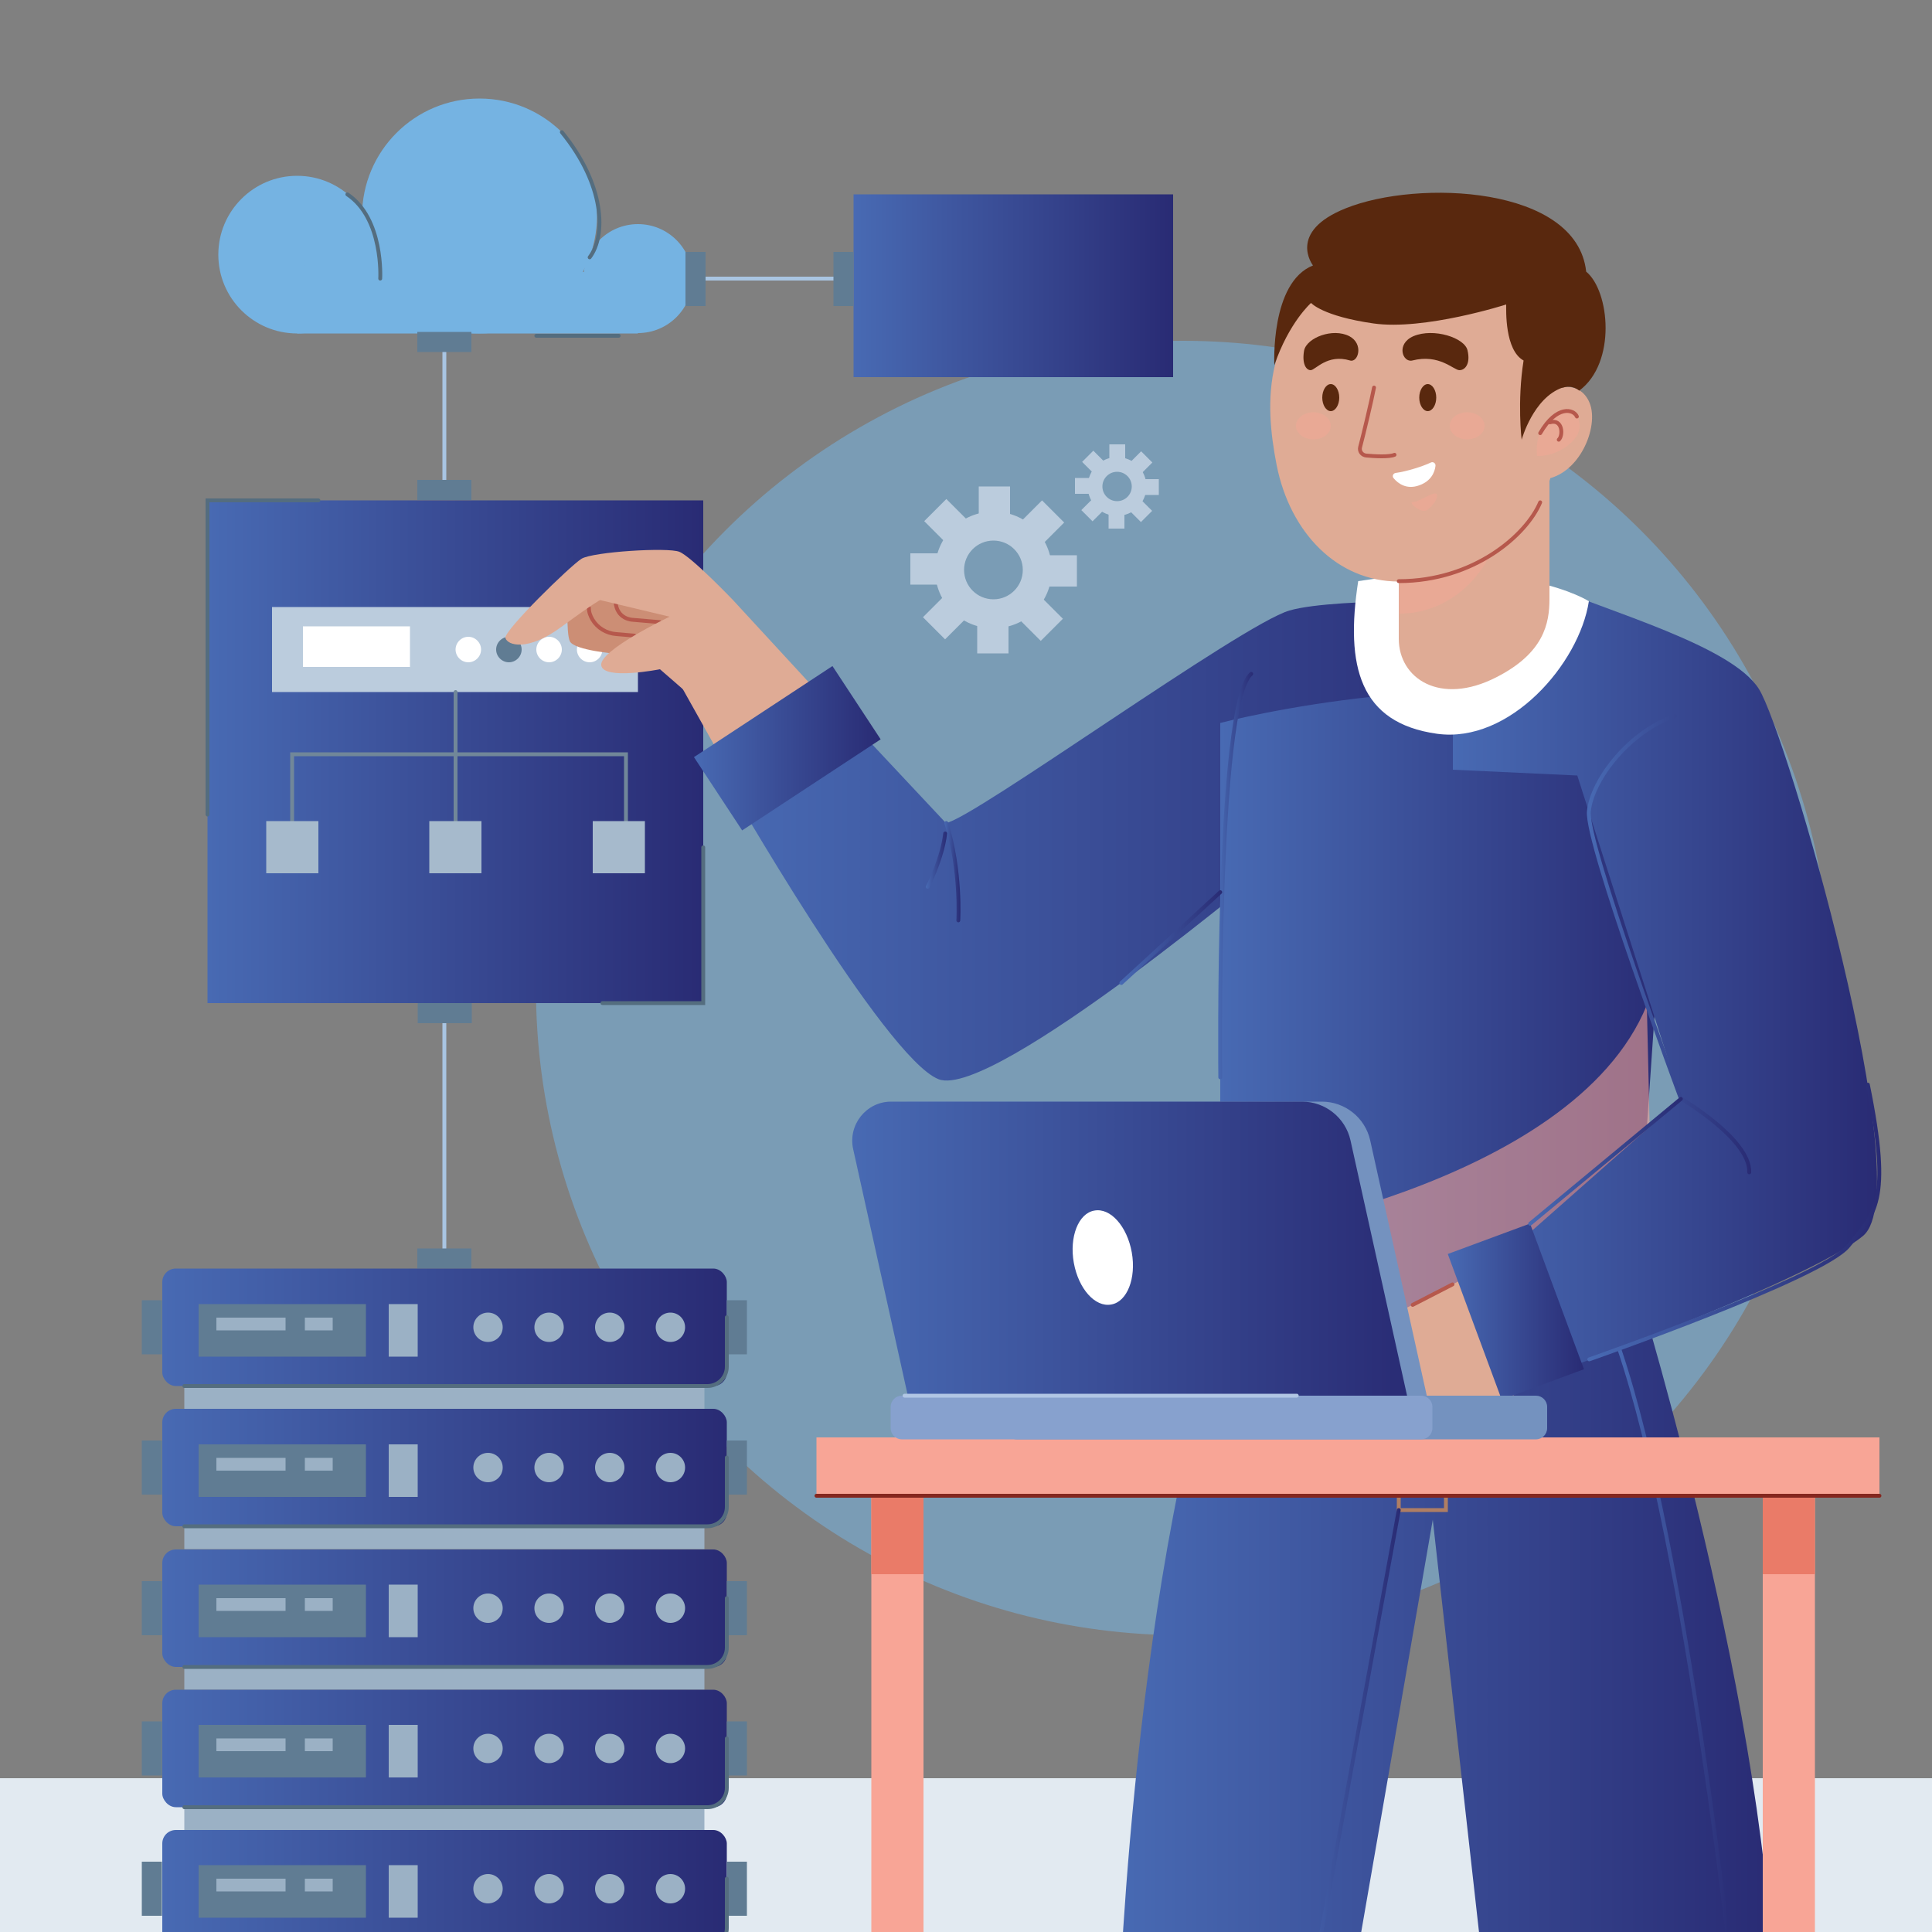 <?xml version="1.0" encoding="UTF-8"?>
<svg xmlns="http://www.w3.org/2000/svg" xmlns:xlink="http://www.w3.org/1999/xlink" viewBox="0 0 50 50">
  <rect x="0" y="0" width="50" height="50" fill="#808080" stroke="none"/>
  <defs>
    <style>
      .cls-1 {
        fill: url(#linear-gradient-2);
      }

      .cls-2 {
        stroke: url(#linear-gradient-22);
      }

      .cls-2, .cls-3, .cls-4, .cls-5, .cls-6, .cls-7, .cls-8, .cls-9, .cls-10, .cls-11, .cls-12, .cls-13, .cls-14, .cls-15, .cls-16, .cls-17, .cls-18 {
        fill: none;
      }

      .cls-2, .cls-3, .cls-4, .cls-5, .cls-6, .cls-7, .cls-8, .cls-9, .cls-10, .cls-11, .cls-12, .cls-14, .cls-15, .cls-16, .cls-17, .cls-18 {
        stroke-miterlimit: 10;
        stroke-width: .1px;
      }

      .cls-2, .cls-3, .cls-4, .cls-5, .cls-6, .cls-7, .cls-8, .cls-9, .cls-10, .cls-11, .cls-12, .cls-15, .cls-16, .cls-17, .cls-18 {
        stroke-linecap: round;
      }

      .cls-19 {
        fill: #fff;
      }

      .cls-3 {
        stroke: url(#linear-gradient-18);
      }

      .cls-20, .cls-21 {
        fill: #75b3e2;
      }

      .cls-4 {
        stroke: url(#linear-gradient-16);
      }

      .cls-22 {
        fill: #bcd;
      }

      .cls-5 {
        stroke: url(#linear-gradient-17);
      }

      .cls-6 {
        stroke: #718799;
      }

      .cls-23 {
        fill: url(#linear-gradient-14);
      }

      .cls-7 {
        stroke: #b1c6e4;
      }

      .cls-24 {
        fill: url(#linear-gradient-6);
      }

      .cls-25 {
        fill: #cc8e75;
      }

      .cls-26 {
        isolation: isolate;
      }

      .cls-8 {
        stroke: url(#linear-gradient-15);
      }

      .cls-27 {
        fill: url(#linear-gradient-11);
      }

      .cls-9 {
        stroke: #af7e63;
      }

      .cls-10 {
        stroke: url(#linear-gradient-20);
      }

      .cls-28 {
        fill: #dfab95;
      }

      .cls-29 {
        fill: #a6bacc;
      }

      .cls-30 {
        fill: #9bb1c5;
      }

      .cls-31 {
        fill: #7492bf;
      }

      .cls-32 {
        fill: #607c93;
      }

      .cls-11 {
        stroke: url(#linear-gradient-19);
      }

      .cls-33, .cls-34, .cls-35 {
        fill: #f8a596;
      }

      .cls-34 {
        opacity: .39;
      }

      .cls-34, .cls-35 {
        mix-blend-mode: multiply;
      }

      .cls-21 {
        opacity: .54;
      }

      .cls-36 {
        fill: url(#linear-gradient-5);
      }

      .cls-37 {
        fill: #e2eaf1;
      }

      .cls-38 {
        fill: #ea7b68;
      }

      .cls-39 {
        clip-path: url(#clippath);
      }

      .cls-12 {
        stroke: #546d7f;
      }

      .cls-40 {
        fill: url(#linear-gradient-7);
      }

      .cls-14 {
        stroke: #a9c5e2;
      }

      .cls-35 {
        opacity: .57;
      }

      .cls-41 {
        fill: url(#linear-gradient-9);
      }

      .cls-15 {
        stroke: url(#linear-gradient-21);
      }

      .cls-42 {
        fill: url(#linear-gradient-3);
      }

      .cls-43 {
        fill: #59280e;
      }

      .cls-16 {
        stroke: #85271f;
      }

      .cls-44 {
        fill: url(#linear-gradient);
      }

      .cls-45 {
        fill: #87a1ce;
      }

      .cls-46 {
        fill: url(#linear-gradient-23);
      }

      .cls-47 {
        fill: url(#linear-gradient-4);
      }

      .cls-17 {
        stroke: #b6584c;
      }

      .cls-18 {
        stroke: url(#linear-gradient-10);
      }

      .cls-48 {
        fill: url(#linear-gradient-8);
      }

      .cls-49 {
        fill: url(#linear-gradient-12);
      }

      .cls-50 {
        fill: url(#linear-gradient-13);
      }
    </style>
    <clipPath id="clippath">
      <rect class="cls-13" width="50" height="50"/>
    </clipPath>
    <linearGradient id="linear-gradient" x1="5.37" y1="19.46" x2="18.2" y2="19.46" gradientUnits="userSpaceOnUse">
      <stop offset="0" stop-color="#486ab3"/>
      <stop offset="1" stop-color="#292b74"/>
    </linearGradient>
    <linearGradient id="linear-gradient-2" x1="22.09" y1="7.39" x2="30.35" y2="7.39" xlink:href="#linear-gradient"/>
    <linearGradient id="linear-gradient-3" x1="4.2" y1="34.35" x2="18.81" y2="34.35" xlink:href="#linear-gradient"/>
    <linearGradient id="linear-gradient-4" x1="4.2" y1="37.98" x2="18.81" y2="37.98" xlink:href="#linear-gradient"/>
    <linearGradient id="linear-gradient-5" x1="4.2" y1="41.62" x2="18.81" y2="41.62" xlink:href="#linear-gradient"/>
    <linearGradient id="linear-gradient-6" x1="4.2" y1="45.25" x2="18.81" y2="45.25" xlink:href="#linear-gradient"/>
    <linearGradient id="linear-gradient-7" x1="4.2" y1="48.88" x2="18.81" y2="48.88" xlink:href="#linear-gradient"/>
    <linearGradient id="linear-gradient-8" x1="18.77" y1="21.75" x2="39.64" y2="21.75" xlink:href="#linear-gradient"/>
    <linearGradient id="linear-gradient-9" x1="28.95" y1="40.74" x2="45.88" y2="40.74" xlink:href="#linear-gradient"/>
    <linearGradient id="linear-gradient-10" x1="41.85" y1="43.27" x2="44.93" y2="43.27" xlink:href="#linear-gradient"/>
    <linearGradient id="linear-gradient-11" x1="31.58" y1="26.01" x2="43.35" y2="26.01" xlink:href="#linear-gradient"/>
    <linearGradient id="linear-gradient-12" x1="37.59" y1="25.44" x2="48.58" y2="25.44" xlink:href="#linear-gradient"/>
    <linearGradient id="linear-gradient-13" x1="37.47" y1="33.95" x2="40.99" y2="33.95" gradientTransform="translate(14.22 -11.5) rotate(20.31)" xlink:href="#linear-gradient"/>
    <linearGradient id="linear-gradient-14" x1="17.96" y1="19.37" x2="22.79" y2="19.37" gradientTransform="translate(-7 25.75) rotate(-56.67)" xlink:href="#linear-gradient"/>
    <linearGradient id="linear-gradient-15" x1="41.07" y1="24.44" x2="45.32" y2="24.44" xlink:href="#linear-gradient"/>
    <linearGradient id="linear-gradient-16" x1="39.55" y1="30.05" x2="43.55" y2="30.05" xlink:href="#linear-gradient"/>
    <linearGradient id="linear-gradient-17" x1="41.08" y1="31.63" x2="48.69" y2="31.63" xlink:href="#linear-gradient"/>
    <linearGradient id="linear-gradient-18" x1="31.53" y1="22.66" x2="32.43" y2="22.66" xlink:href="#linear-gradient"/>
    <linearGradient id="linear-gradient-19" x1="24.43" y1="22.56" x2="24.85" y2="22.56" xlink:href="#linear-gradient"/>
    <linearGradient id="linear-gradient-20" x1="23.96" y1="22.26" x2="24.51" y2="22.26" xlink:href="#linear-gradient"/>
    <linearGradient id="linear-gradient-21" x1="28.97" y1="24.26" x2="31.63" y2="24.26" xlink:href="#linear-gradient"/>
    <linearGradient id="linear-gradient-22" x1="33.51" y1="46.28" x2="36.25" y2="46.28" xlink:href="#linear-gradient"/>
    <linearGradient id="linear-gradient-23" x1="22.06" y1="32.62" x2="36.56" y2="32.62" xlink:href="#linear-gradient"/>
  </defs>
  <g class="cls-26">
    <g id="Layer_2" data-name="Layer 2">
      <g id="Layer_1-2" data-name="Layer 1">
        <g class="cls-39">
          <circle class="cls-21" cx="30.62" cy="25.57" r="16.75"/>
          <rect class="cls-37" x="-.74" y="46.02" width="52.74" height="9.1"/>
          <g>
            <g>
              <rect class="cls-44" x="5.37" y="12.95" width="12.83" height="13.01"/>
              <polyline class="cls-12" points="8.24 12.95 5.37 12.95 5.37 21.08"/>
              <polyline class="cls-12" points="15.59 25.96 18.2 25.96 18.2 21.93"/>
              <rect class="cls-1" x="22.09" y="5.03" width="8.27" height="4.73"/>
              <g>
                <circle class="cls-20" cx="7.69" cy="6.59" r="2.04"/>
                <circle class="cls-20" cx="16.51" cy="7.21" r="1.41"/>
                <circle class="cls-20" cx="12.41" cy="5.59" r="3.04"/>
                <polygon class="cls-20" points="16.51 8.63 7.69 8.63 7.97 5.8 16.09 7.21 16.51 8.63"/>
                <path class="cls-12" d="M8.99,5.03c.94,.63,.85,2.18,.85,2.18"/>
                <path class="cls-12" d="M14.54,3.42c1.11,1.36,1.15,2.67,.72,3.24"/>
                <line class="cls-12" x1="16.01" y1="8.69" x2="13.88" y2="8.69"/>
              </g>
              <line class="cls-14" x1="11.5" y1="26.22" x2="11.5" y2="32.57"/>
              <rect class="cls-32" x="11.24" y="25.52" width=".52" height="1.4" transform="translate(37.73 14.72) rotate(90)"/>
              <rect class="cls-32" x="11.24" y="31.87" width=".52" height="1.4" transform="translate(44.07 21.07) rotate(90)"/>
              <g>
                <line class="cls-14" x1="11.5" y1="8.77" x2="11.5" y2="12.76"/>
                <rect class="cls-32" x="11.24" y="8.15" width=".52" height="1.4" transform="translate(20.35 -2.65) rotate(90)"/>
                <rect class="cls-32" x="11.24" y="11.98" width=".52" height="1.4" transform="translate(24.18 1.18) rotate(90)"/>
              </g>
              <g>
                <line class="cls-14" x1="21.95" y1="7.21" x2="17.87" y2="7.21"/>
                <rect class="cls-32" x="21.56" y="6.51" width=".52" height="1.4" transform="translate(43.65 14.43) rotate(180)"/>
                <rect class="cls-32" x="17.74" y="6.51" width=".52" height="1.4" transform="translate(36 14.43) rotate(180)"/>
              </g>
              <g>
                <g>
                  <rect class="cls-22" x="7.04" y="15.71" width="9.47" height="2.2"/>
                  <rect class="cls-19" x="7.84" y="16.21" width="2.77" height="1.05"/>
                  <path class="cls-19" d="M12.45,16.81c0,.18-.15,.33-.33,.33s-.33-.15-.33-.33,.15-.33,.33-.33,.33,.15,.33,.33Z"/>
                  <path class="cls-32" d="M13.5,16.81c0,.18-.15,.33-.33,.33s-.33-.15-.33-.33,.15-.33,.33-.33,.33,.15,.33,.33Z"/>
                  <path class="cls-19" d="M14.54,16.81c0,.18-.15,.33-.33,.33s-.33-.15-.33-.33,.15-.33,.33-.33,.33,.15,.33,.33Z"/>
                  <path class="cls-19" d="M15.59,16.81c0,.18-.15,.33-.33,.33s-.33-.15-.33-.33,.15-.33,.33-.33,.33,.15,.33,.33Z"/>
                </g>
                <g>
                  <line class="cls-6" x1="11.79" y1="17.91" x2="11.79" y2="21.25"/>
                  <polyline class="cls-6" points="16.2 21.25 16.2 19.52 7.56 19.52 7.56 21.25"/>
                </g>
                <g>
                  <rect class="cls-29" x="6.89" y="21.25" width="1.35" height="1.35"/>
                  <rect class="cls-29" x="11.11" y="21.25" width="1.35" height="1.35"/>
                  <rect class="cls-29" x="15.34" y="21.25" width="1.35" height="1.35"/>
                </g>
              </g>
              <g>
                <g>
                  <g>
                    <rect class="cls-30" x="4.77" y="35.87" width="13.46" height=".59"/>
                    <g>
                      <rect class="cls-42" x="4.2" y="32.83" width="14.61" height="3.04" rx=".35" ry=".35"/>
                      <g>
                        <rect class="cls-32" x="5.14" y="33.75" width="4.33" height="1.36"/>
                        <rect class="cls-30" x="5.6" y="34.1" width="1.79" height=".33"/>
                        <rect class="cls-30" x="7.89" y="34.1" width=".72" height=".33"/>
                        <rect class="cls-30" x="10.06" y="33.75" width=".75" height="1.36"/>
                      </g>
                      <g>
                        <path class="cls-30" d="M13.01,34.35c0,.21-.17,.38-.38,.38s-.38-.17-.38-.38,.17-.38,.38-.38,.38,.17,.38,.38Z"/>
                        <path class="cls-30" d="M14.59,34.35c0,.21-.17,.38-.38,.38s-.38-.17-.38-.38,.17-.38,.38-.38,.38,.17,.38,.38Z"/>
                        <path class="cls-30" d="M16.16,34.35c0,.21-.17,.38-.38,.38s-.38-.17-.38-.38,.17-.38,.38-.38,.38,.17,.38,.38Z"/>
                        <path class="cls-30" d="M17.73,34.35c0,.21-.17,.38-.38,.38s-.38-.17-.38-.38,.17-.38,.38-.38,.38,.17,.38,.38Z"/>
                      </g>
                    </g>
                    <rect class="cls-32" x="3.67" y="33.65" width=".52" height="1.4"/>
                    <rect class="cls-32" x="18.81" y="33.65" width=".52" height="1.4"/>
                  </g>
                  <path class="cls-12" d="M4.77,35.87h13.54c.27,0,.5-.22,.5-.5v-1.28"/>
                </g>
                <g>
                  <g>
                    <rect class="cls-30" x="4.77" y="39.5" width="13.46" height=".59"/>
                    <g>
                      <rect class="cls-47" x="4.2" y="36.46" width="14.61" height="3.04" rx=".35" ry=".35"/>
                      <g>
                        <rect class="cls-32" x="5.14" y="37.38" width="4.33" height="1.36"/>
                        <rect class="cls-30" x="5.6" y="37.73" width="1.79" height=".33"/>
                        <rect class="cls-30" x="7.89" y="37.73" width=".72" height=".33"/>
                        <rect class="cls-30" x="10.06" y="37.38" width=".75" height="1.36"/>
                      </g>
                      <g>
                        <path class="cls-30" d="M13.01,37.98c0,.21-.17,.38-.38,.38s-.38-.17-.38-.38,.17-.38,.38-.38,.38,.17,.38,.38Z"/>
                        <path class="cls-30" d="M14.59,37.98c0,.21-.17,.38-.38,.38s-.38-.17-.38-.38,.17-.38,.38-.38,.38,.17,.38,.38Z"/>
                        <path class="cls-30" d="M16.16,37.98c0,.21-.17,.38-.38,.38s-.38-.17-.38-.38,.17-.38,.38-.38,.38,.17,.38,.38Z"/>
                        <path class="cls-30" d="M17.73,37.98c0,.21-.17,.38-.38,.38s-.38-.17-.38-.38,.17-.38,.38-.38,.38,.17,.38,.38Z"/>
                      </g>
                    </g>
                    <rect class="cls-32" x="3.67" y="37.28" width=".52" height="1.4"/>
                    <rect class="cls-32" x="18.81" y="37.28" width=".52" height="1.4"/>
                  </g>
                  <path class="cls-12" d="M4.77,39.5h13.54c.27,0,.5-.22,.5-.5v-1.28"/>
                </g>
                <g>
                  <g>
                    <rect class="cls-30" x="4.77" y="43.14" width="13.46" height=".59"/>
                    <g>
                      <rect class="cls-36" x="4.2" y="40.1" width="14.61" height="3.04" rx=".35" ry=".35"/>
                      <g>
                        <rect class="cls-32" x="5.14" y="41.01" width="4.33" height="1.36"/>
                        <rect class="cls-30" x="5.6" y="41.36" width="1.79" height=".33"/>
                        <rect class="cls-30" x="7.89" y="41.36" width=".72" height=".33"/>
                        <rect class="cls-30" x="10.06" y="41.01" width=".75" height="1.36"/>
                      </g>
                      <g>
                        <path class="cls-30" d="M13.01,41.62c0,.21-.17,.38-.38,.38s-.38-.17-.38-.38,.17-.38,.38-.38,.38,.17,.38,.38Z"/>
                        <path class="cls-30" d="M14.59,41.62c0,.21-.17,.38-.38,.38s-.38-.17-.38-.38,.17-.38,.38-.38,.38,.17,.38,.38Z"/>
                        <path class="cls-30" d="M16.16,41.62c0,.21-.17,.38-.38,.38s-.38-.17-.38-.38,.17-.38,.38-.38,.38,.17,.38,.38Z"/>
                        <path class="cls-30" d="M17.73,41.62c0,.21-.17,.38-.38,.38s-.38-.17-.38-.38,.17-.38,.38-.38,.38,.17,.38,.38Z"/>
                      </g>
                    </g>
                    <rect class="cls-32" x="3.67" y="40.92" width=".52" height="1.4"/>
                    <rect class="cls-32" x="18.81" y="40.92" width=".52" height="1.4"/>
                  </g>
                  <path class="cls-12" d="M4.77,43.14h13.54c.27,0,.5-.22,.5-.5v-1.28"/>
                </g>
                <g>
                  <g>
                    <rect class="cls-30" x="4.77" y="46.77" width="13.46" height=".59"/>
                    <g>
                      <rect class="cls-24" x="4.2" y="43.73" width="14.61" height="3.04" rx=".35" ry=".35"/>
                      <g>
                        <rect class="cls-32" x="5.14" y="44.64" width="4.33" height="1.36"/>
                        <rect class="cls-30" x="5.6" y="44.99" width="1.79" height=".33"/>
                        <rect class="cls-30" x="7.89" y="44.99" width=".72" height=".33"/>
                        <rect class="cls-30" x="10.06" y="44.64" width=".75" height="1.36"/>
                      </g>
                      <g>
                        <path class="cls-30" d="M13.01,45.25c0,.21-.17,.38-.38,.38s-.38-.17-.38-.38,.17-.38,.38-.38,.38,.17,.38,.38Z"/>
                        <path class="cls-30" d="M14.59,45.25c0,.21-.17,.38-.38,.38s-.38-.17-.38-.38,.17-.38,.38-.38,.38,.17,.38,.38Z"/>
                        <path class="cls-30" d="M16.16,45.25c0,.21-.17,.38-.38,.38s-.38-.17-.38-.38,.17-.38,.38-.38,.38,.17,.38,.38Z"/>
                        <path class="cls-30" d="M17.73,45.25c0,.21-.17,.38-.38,.38s-.38-.17-.38-.38,.17-.38,.38-.38,.38,.17,.38,.38Z"/>
                      </g>
                    </g>
                    <rect class="cls-32" x="3.67" y="44.55" width=".52" height="1.4"/>
                    <rect class="cls-32" x="18.81" y="44.55" width=".52" height="1.4"/>
                  </g>
                  <path class="cls-12" d="M4.77,46.77h13.54c.27,0,.5-.22,.5-.5v-1.28"/>
                </g>
                <g>
                  <g>
                    <g>
                      <rect class="cls-40" x="4.2" y="47.36" width="14.61" height="3.04" rx=".35" ry=".35"/>
                      <g>
                        <rect class="cls-32" x="5.14" y="48.27" width="4.33" height="1.36"/>
                        <rect class="cls-30" x="5.6" y="48.62" width="1.79" height=".33"/>
                        <rect class="cls-30" x="7.89" y="48.62" width=".72" height=".33"/>
                        <rect class="cls-30" x="10.06" y="48.27" width=".75" height="1.36"/>
                      </g>
                      <g>
                        <path class="cls-30" d="M13.01,48.88c0,.21-.17,.38-.38,.38s-.38-.17-.38-.38,.17-.38,.38-.38,.38,.17,.38,.38Z"/>
                        <path class="cls-30" d="M14.59,48.88c0,.21-.17,.38-.38,.38s-.38-.17-.38-.38,.17-.38,.38-.38,.38,.17,.38,.38Z"/>
                        <path class="cls-30" d="M16.16,48.88c0,.21-.17,.38-.38,.38s-.38-.17-.38-.38,.17-.38,.38-.38,.38,.17,.38,.38Z"/>
                        <path class="cls-30" d="M17.73,48.88c0,.21-.17,.38-.38,.38s-.38-.17-.38-.38,.17-.38,.38-.38,.38,.17,.38,.38Z"/>
                      </g>
                    </g>
                    <rect class="cls-32" x="3.67" y="48.18" width=".52" height="1.4"/>
                    <rect class="cls-32" x="18.81" y="48.18" width=".52" height="1.4"/>
                  </g>
                  <path class="cls-12" d="M4.77,50.4h13.54c.27,0,.5-.22,.5-.5v-1.28"/>
                </g>
              </g>
              <polyline class="cls-17" points="13.77 16.48 14.99 15.47 16.87 15.75 15.77 16.48"/>
              <g>
                <g>
                  <path class="cls-22" d="M25.71,13.24c-.83,0-1.51,.67-1.51,1.51s.67,1.51,1.51,1.51,1.51-.67,1.51-1.51-.67-1.51-1.51-1.51Zm0,2.27c-.42,0-.76-.34-.76-.76s.34-.76,.76-.76,.76,.34,.76,.76-.34,.76-.76,.76Z"/>
                  <g>
                    <rect class="cls-22" x="25.33" y="12.59" width=".81" height="1.05"/>
                    <rect class="cls-22" x="24.17" y="13.05" width=".81" height="1.05" transform="translate(-2.4 21.35) rotate(-45)"/>
                    <rect class="cls-22" x="23.67" y="14.2" width=".81" height="1.05" transform="translate(9.36 38.8) rotate(-90)"/>
                    <rect class="cls-22" x="24.13" y="15.36" width=".81" height="1.05" transform="translate(30.66 44.47) rotate(-135)"/>
                    <rect class="cls-22" x="25.28" y="15.86" width=".81" height="1.05" transform="translate(51.38 32.77) rotate(180)"/>
                    <rect class="cls-22" x="26.45" y="15.4" width=".81" height="1.05" transform="translate(57.1 8.2) rotate(135)"/>
                    <rect class="cls-22" x="26.94" y="14.25" width=".81" height="1.05" transform="translate(42.12 -12.57) rotate(90)"/>
                    <rect class="cls-22" x="26.48" y="13.09" width=".81" height="1.05" transform="translate(17.5 -15.03) rotate(45)"/>
                  </g>
                </g>
                <g>
                  <path class="cls-22" d="M28.91,11.83c-.42,0-.76,.34-.76,.76s.34,.76,.76,.76,.76-.34,.76-.76-.34-.76-.76-.76Zm0,1.14c-.21,0-.38-.17-.38-.38s.17-.38,.38-.38,.38,.17,.38,.38-.17,.38-.38,.38Z"/>
                  <g>
                    <rect class="cls-22" x="28.71" y="11.5" width=".41" height=".53"/>
                    <rect class="cls-22" x="28.13" y="11.73" width=".41" height=".53" transform="translate(-.18 23.55) rotate(-45)"/>
                    <rect class="cls-22" x="27.88" y="12.31" width=".41" height=".53" transform="translate(15.51 40.66) rotate(-90)"/>
                    <rect class="cls-22" x="28.11" y="12.9" width=".41" height=".53" transform="translate(39.03 42.49) rotate(-135)"/>
                    <rect class="cls-22" x="28.69" y="13.15" width=".41" height=".53" transform="translate(57.79 26.83) rotate(180)"/>
                    <rect class="cls-22" x="29.27" y="12.92" width=".41" height=".53" transform="translate(59.65 1.66) rotate(135)"/>
                    <rect class="cls-22" x="29.53" y="12.34" width=".41" height=".53" transform="translate(42.33 -17.13) rotate(90)"/>
                    <rect class="cls-22" x="29.29" y="11.75" width=".41" height=".53" transform="translate(17.13 -17.34) rotate(45)"/>
                  </g>
                </g>
              </g>
            </g>
            <g>
              <g>
                <g>
                  <path class="cls-25" d="M14.7,15.34s-.06,1.04,.05,1.26c.12,.23,1.19,.32,1.19,.32l2.06-1.13-1.57-1.1-1.33,.15-.4,.49Z"/>
                  <path class="cls-17" d="M15.24,15.73c0,.12,.04,.21,.09,.3,.13,.22,.36,.36,.62,.38l.47,.04"/>
                  <path class="cls-17" d="M15.93,15.57c.03,.46,.44,.47,.44,.47l.7,.06"/>
                  <polygon class="cls-28" points="21.44 18.21 18.97 15.53 17.12 16.85 19.26 20.67 21.44 18.21"/>
                  <path class="cls-28" d="M18.97,15.53s-1.08-1.13-1.39-1.25c-.3-.12-2.23,0-2.53,.18-.3,.19-2.01,1.86-1.97,2.05,.05,.19,.57,.36,1.44-.28s1.01-.7,1.01-.7l1.8,.43s-1.83,.87-1.77,1.26c.06,.39,1.52,.1,1.52,.1l1.46,1.27,.43-3.05Z"/>
                </g>
                <path class="cls-48" d="M38.98,15.57s-4.37-.13-5.61,.23c-1.24,.36-8.21,5.41-8.89,5.5l-3.29-3.51-2.42,2.38s4.12,7.21,5.52,7.76c1.41,.55,8.86-5.74,8.86-5.74l4.78-.98,1.71-3.72-.66-1.93Z"/>
                <path class="cls-41" d="M42.17,32.62s3.49,11.11,3.72,18.75h-7.46l-1.35-12.04-2.19,12.62h-5.93s.43-12.6,3.26-19.42c2.83-6.82,9.95,.08,9.95,.08Z"/>
                <path class="cls-18" d="M41.9,34.89c1.79,5.28,2.99,16.76,2.99,16.76"/>
                <path class="cls-27" d="M31.58,18.71s6.67-1.76,11.77-.18l-1.07,15.62h-10.7v-15.44Z"/>
                <path class="cls-35" d="M42.62,26.01c-1.94,4.76-11.04,6.07-11.04,6.07v2.06l11.24,.43-.2-8.56Z"/>
                <path class="cls-49" d="M39.77,15.04c1.94,.82,5.04,1.67,5.75,2.79,.71,1.12,4.16,12.92,2.7,14.15-1.46,1.23-8.85,3.86-8.85,3.86l-.98-2.88,5.11-4.51-2.68-8.38-3.22-.15v-4.02l2.18-.84Z"/>
                <path class="cls-19" d="M35.15,15.04c-.34,2.21,.04,3.67,2.04,3.95,1.88,.26,3.68-1.81,3.93-3.43,0,0-1.81-1.17-5.97-.52Z"/>
                <g>
                  <g>
                    <path class="cls-28" d="M36.2,15.38v1.15c0,1.03,1.07,1.74,2.52,1,1.24-.63,1.38-1.4,1.38-2.03v-3.24l-3.9,2.58v.55Z"/>
                    <path class="cls-34" d="M38.98,13c-.22,1.77-1.39,2.88-2.77,2.88,0-.02,0-.03,0-.05v-3.23l2.78,.39Z"/>
                    <path class="cls-28" d="M34.84,6.97c-2.19,1.45-2.12,3.43-1.8,5.07,.35,1.76,1.58,3.01,3.16,3.01,2.13,0,3.87-1.32,4.05-3.37,.18-2.05-.31-4.46-1.89-4.7-1.58-.24-3.52,0-3.52,0Z"/>
                    <path class="cls-43" d="M34.66,10.29c0,.19-.1,.35-.22,.35s-.22-.16-.22-.35,.1-.35,.22-.35,.22,.16,.22,.35Z"/>
                    <path class="cls-43" d="M37.17,10.29c0,.19-.1,.35-.22,.35s-.22-.16-.22-.35,.1-.35,.22-.35,.22,.16,.22,.35Z"/>
                    <path class="cls-43" d="M36.58,8.7c.52-.22,1.33,.04,1.4,.37,.08,.34-.06,.51-.21,.51s-.52-.43-1.22-.25c-.25,.06-.43-.43,.03-.63Z"/>
                    <path class="cls-43" d="M34.92,8.7c-.43-.22-1.1,.04-1.17,.37-.06,.34,.05,.51,.17,.51s.43-.43,1.02-.25c.21,.06,.36-.43-.02-.63Z"/>
                    <path class="cls-17" d="M35.56,10.03c-.07,.36-.26,1.16-.36,1.54-.03,.11,.05,.21,.16,.22,.23,.02,.59,.04,.73-.02"/>
                    <path class="cls-19" d="M36.12,12.24c.29-.04,.7-.17,.91-.27,.06-.03,.13,.02,.12,.09-.02,.16-.11,.39-.42,.5-.33,.12-.55-.05-.66-.18-.05-.05-.02-.13,.05-.14Z"/>
                    <g>
                      <path class="cls-28" d="M39.57,10.82c.5-.98,1.32-1.01,1.57-.39,.25,.62-.27,1.88-1.2,1.98"/>
                      <path class="cls-34" d="M40.69,10.66c.18,.11,.35,.48-.07,.83s-.84,.31-.84,.31c0,0-.07-.49,.19-.77,.27-.28,.59-.46,.72-.38Z"/>
                      <path class="cls-17" d="M39.86,11.21c.43-.74,.87-.62,.95-.43"/>
                      <path class="cls-17" d="M40.11,10.93c.33-.1,.35,.34,.23,.45"/>
                    </g>
                    <path class="cls-17" d="M36.2,15.04c1.95,0,3.31-1.2,3.66-2.04"/>
                    <path class="cls-34" d="M36.58,12.99c.15,0,.55-.3,.6-.2,.05,.1-.1,.31-.25,.41-.15,.1-.51-.21-.36-.21Z"/>
                    <ellipse class="cls-34" cx="37.97" cy="11.02" rx=".45" ry=".35"/>
                    <path class="cls-34" d="M34.44,11.02c0,.2-.2,.35-.45,.35s-.45-.16-.45-.35,.2-.35,.45-.35,.45,.16,.45,.35Z"/>
                  </g>
                  <path class="cls-43" d="M40.44,10.03c-.76,.26-1.06,1.35-1.06,1.35,0,0-.12-.98,.05-2.05-.49-.27-.45-1.31-.45-1.45,0,0-2.12,.68-3.44,.49-1.32-.19-1.61-.53-1.61-.53,0,0-.57,.5-.95,1.61,0,0-.11-2.14,1-2.58,0,0-.68-.87,.85-1.48,1.86-.75,5.98-.58,6.22,1.64,.61,.5,.79,2.36-.18,3.08,0,0-.18-.17-.44-.07Z"/>
                </g>
                <polygon class="cls-28" points="38.16 32.95 36.2 33.95 35.78 36.84 39.23 36.3 38.16 32.95"/>
                <line class="cls-17" x1="37.59" y1="33.24" x2="36.56" y2="33.77"/>
                <rect class="cls-50" x="38.09" y="31.94" width="2.27" height="4.02" transform="translate(-9.34 15.72) rotate(-20.31)"/>
                <rect class="cls-23" x="19.24" y="17.22" width="2.27" height="4.29" transform="translate(25.36 -8.3) rotate(56.67)"/>
                <path class="cls-8" d="M43.35,18.53c-1.16,.38-2.15,1.64-2.23,2.47-.08,.83,2.38,7.43,2.38,7.43,0,0,1.8,1.05,1.77,1.91"/>
                <line class="cls-4" x1="43.5" y1="28.44" x2="39.6" y2="31.67"/>
                <path class="cls-5" d="M41.13,35.18s6.03-2.11,6.7-2.93c.67-.83,1.14-1.09,.51-4.18"/>
                <path class="cls-3" d="M32.38,17.44c-.91,.78-.8,10.44-.8,10.44"/>
                <path class="cls-11" d="M24.8,23.82s.08-1.29-.31-2.52"/>
                <path class="cls-10" d="M24.46,21.57c-.07,.64-.45,1.38-.45,1.38"/>
                <line class="cls-15" x1="29.02" y1="25.44" x2="31.58" y2="23.09"/>
                <polyline class="cls-9" points="36.2 35.83 36.2 39.08 37.42 39.08 37.42 36.58"/>
                <line class="cls-2" x1="36.2" y1="39.08" x2="33.56" y2="53.49"/>
              </g>
              <g>
                <rect class="cls-33" x="21.13" y="37.2" width="27.51" height="1.51"/>
                <g>
                  <rect class="cls-33" x="22.55" y="38.71" width="1.35" height="12.59"/>
                  <rect class="cls-38" x="22.55" y="38.71" width="1.35" height="2.03"/>
                  <rect class="cls-33" x="45.62" y="38.71" width="1.35" height="12.59"/>
                  <rect class="cls-38" x="45.62" y="38.71" width="1.35" height="2.03"/>
                </g>
              </g>
              <g>
                <path class="cls-31" d="M26.31,36.12h13.44c.16,0,.29,.13,.29,.29v.55c0,.16-.13,.29-.29,.29h-13.44c-.16,0-.29-.13-.29-.29v-.55c0-.16,.13-.29,.29-.29Z"/>
                <path class="cls-31" d="M37.07,36.73h-12.93l-1.55-6.99c-.14-.63,.34-1.23,.98-1.23h10.64c.6,0,1.12,.42,1.25,1l1.6,7.22Z"/>
                <path class="cls-46" d="M36.56,36.73h-12.93l-1.55-6.99c-.14-.63,.34-1.23,.98-1.23h10.64c.6,0,1.12,.42,1.25,1l1.6,7.22Z"/>
                <path class="cls-45" d="M23.34,36.12h13.44c.16,0,.29,.13,.29,.29v.55c0,.16-.13,.29-.29,.29h-13.44c-.16,0-.29-.13-.29-.29v-.55c0-.16,.13-.29,.29-.29Z"/>
                <line class="cls-7" x1="23.41" y1="36.12" x2="33.56" y2="36.12"/>
                <path class="cls-19" d="M29.29,32.41c.12,.67-.12,1.28-.53,1.35-.42,.08-.85-.41-.97-1.08-.12-.67,.12-1.28,.53-1.35,.42-.08,.85,.41,.97,1.08Z"/>
              </g>
              <line class="cls-16" x1="21.13" y1="38.71" x2="48.64" y2="38.71"/>
            </g>
          </g>
        </g>
      </g>
    </g>
  </g>
</svg>